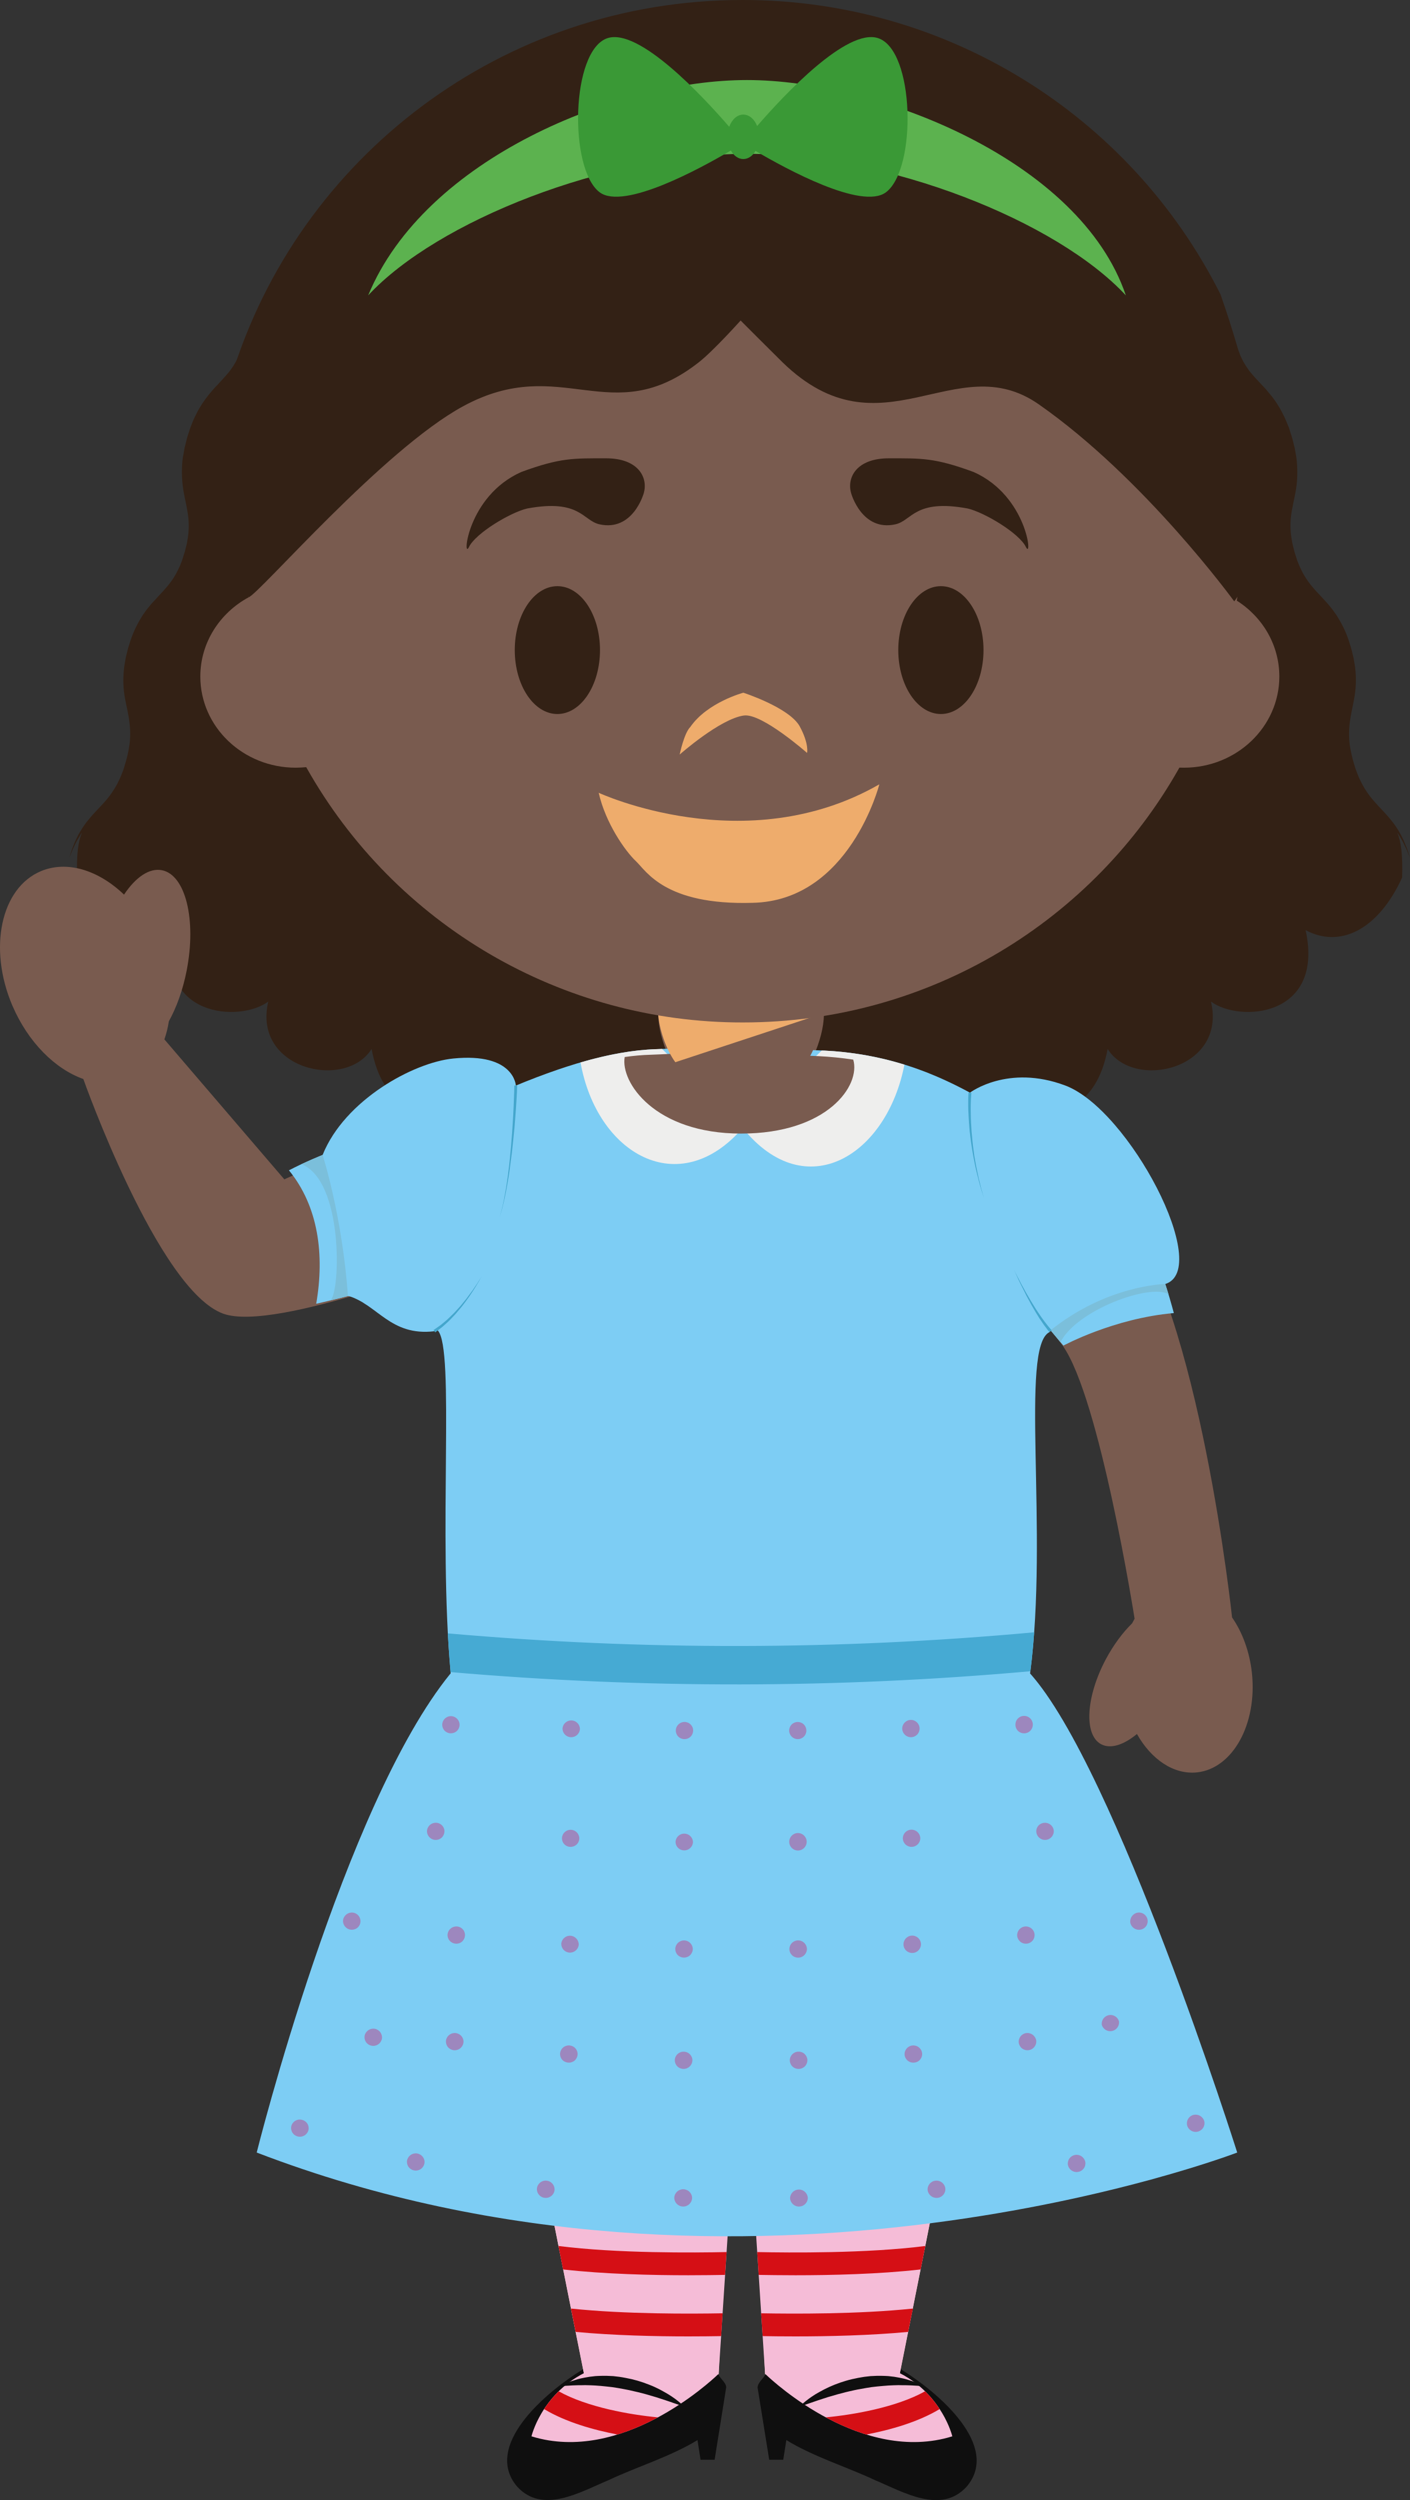 <svg version="1.1" xmlns="http://www.w3.org/2000/svg" xmlns:xlink="http://www.w3.org/1999/xlink" width="66.177" height="117.324" viewBox="0,0,66.177,117.324"><rect x="0" y="0" width="66.177" height="117.324" fill="#333333" stroke="none"/><g transform="translate(-207.101,-121.493)"><g data-paper-data="{&quot;isPaintingLayer&quot;:true}" fill-rule="evenodd" stroke="none" stroke-width="1" stroke-linecap="butt" stroke-linejoin="miter" stroke-miterlimit="10" stroke-dasharray="" stroke-dashoffset="0" style="mix-blend-mode: normal"><path d="M273.19,161.471c0.055,0.186 0.088,0.286 0.088,0.286l-0.11,-0.276c-0.021,-0.048 -0.036,-0.099 -0.065,-0.155l-0.084,-0.175c-0.033,-0.063 -0.064,-0.135 -0.104,-0.204c-0.038,-0.071 -0.084,-0.145 -0.13,-0.221c-0.025,-0.042 -0.05,-0.078 -0.077,-0.12c-0.007,-0.009 -0.019,-0.024 -0.026,-0.036c0.176,0.412 0.258,1.012 0.227,2.103c-1.13,2.469 -2.926,3.331 -4.53,2.469c0.893,4.097 -3.109,4.344 -4.442,3.352c0.748,3.187 -3.627,4.181 -4.85,2.223c-1.031,5.52 -7.148,1.983 -7.148,1.983l-9.832,1.291v0.076l-0.293,-0.036l-0.294,0.036v-0.076l-9.83,-1.291c0,0 -6.119,3.537 -7.149,-1.983c-1.221,1.957 -5.601,0.964 -4.848,-2.223c-1.335,0.992 -5.337,0.745 -4.444,-3.352c-1.601,0.862 -3.4,0 -4.529,-2.469c-0.032,-1.091 0.049,-1.691 0.228,-2.103c-0.012,0.012 -0.021,0.027 -0.029,0.037c-0.027,0.041 -0.054,0.077 -0.075,0.12c-0.05,0.075 -0.09,0.15 -0.134,0.22c-0.04,0.069 -0.069,0.141 -0.102,0.204c-0.026,0.063 -0.059,0.124 -0.084,0.175c-0.024,0.055 -0.044,0.107 -0.064,0.155c-0.074,0.179 -0.11,0.276 -0.11,0.276c0,0 0.03,-0.099 0.09,-0.286c0.019,-0.046 0.033,-0.099 0.053,-0.158c0.025,-0.053 0.045,-0.116 0.073,-0.181c0.027,-0.067 0.052,-0.139 0.09,-0.215c0.037,-0.071 0.073,-0.151 0.113,-0.235c0.022,-0.04 0.045,-0.083 0.07,-0.123c0.026,-0.04 0.05,-0.084 0.08,-0.128c0.048,-0.089 0.115,-0.177 0.178,-0.269l0.05,-0.068c0.019,-0.023 0.033,-0.046 0.056,-0.069c0.034,-0.043 0.07,-0.091 0.11,-0.137c0.081,-0.096 0.164,-0.19 0.25,-0.282c0.174,-0.188 0.366,-0.381 0.548,-0.596c0.179,-0.212 0.339,-0.455 0.489,-0.722c0.063,-0.137 0.138,-0.272 0.192,-0.418l0.088,-0.22c0.027,-0.078 0.05,-0.16 0.074,-0.24c0.103,-0.32 0.179,-0.649 0.225,-0.983c0.044,-0.342 0.044,-0.687 -0.004,-1.042c-0.039,-0.356 -0.134,-0.722 -0.209,-1.123c-0.077,-0.42 -0.096,-0.849 -0.056,-1.275c0.014,-0.216 0.06,-0.44 0.098,-0.656c0.027,-0.1 0.048,-0.197 0.075,-0.3l0.017,-0.072l0.01,-0.037l0.002,-0.012l0.005,-0.02l0.008,-0.021l0.05,-0.158c0.128,-0.43 0.313,-0.842 0.548,-1.225c0.056,-0.101 0.125,-0.194 0.19,-0.285c0.067,-0.101 0.142,-0.185 0.214,-0.275l0.054,-0.067l0.054,-0.06l0.115,-0.124c0.071,-0.081 0.143,-0.16 0.218,-0.238c0.288,-0.303 0.535,-0.585 0.723,-0.895c0.096,-0.153 0.172,-0.324 0.251,-0.484l0.096,-0.244l0.011,-0.032l0.01,-0.037l0.025,-0.074l0.046,-0.149l0.048,-0.144l0.028,-0.122c0.023,-0.088 0.043,-0.179 0.068,-0.268c0.026,-0.18 0.065,-0.357 0.075,-0.53c0.026,-0.349 0.005,-0.676 -0.06,-1.025c-0.06,-0.349 -0.163,-0.739 -0.215,-1.171c-0.049,-0.427 -0.047,-0.858 0.005,-1.284c0.024,-0.107 0.04,-0.212 0.06,-0.32c0.008,-0.052 0.017,-0.104 0.027,-0.156c0.012,-0.042 0.021,-0.086 0.033,-0.128c0.019,-0.085 0.042,-0.17 0.063,-0.255l0.006,-0.029l0.006,-0.017v-0.006l0.01,-0.034l0.02,-0.069c0.014,-0.043 0.031,-0.091 0.044,-0.135c0.028,-0.089 0.058,-0.181 0.088,-0.268c0.033,-0.09 0.069,-0.178 0.104,-0.265c0.069,-0.174 0.157,-0.343 0.24,-0.507c0.043,-0.084 0.097,-0.162 0.143,-0.24c0.048,-0.078 0.094,-0.158 0.15,-0.23c0.052,-0.073 0.101,-0.145 0.157,-0.214c0.05,-0.069 0.104,-0.135 0.161,-0.198c0.052,-0.068 0.102,-0.122 0.157,-0.183c0.048,-0.056 0.099,-0.11 0.152,-0.161l0.266,-0.29l0.115,-0.128c0.038,-0.042 0.075,-0.082 0.105,-0.12l0.093,-0.112c0.01,-0.021 0.026,-0.038 0.04,-0.055c0.011,-0.017 0.028,-0.038 0.038,-0.056c0.052,-0.072 0.103,-0.139 0.137,-0.207c0.024,-0.036 0.041,-0.067 0.06,-0.099c0.02,-0.032 0.037,-0.065 0.052,-0.099c0.03,-0.063 0.061,-0.128 0.09,-0.185c0.031,-0.059 0.046,-0.11 0.065,-0.16c0.02,-0.05 0.036,-0.093 0.056,-0.137c0.015,-0.049 0.03,-0.098 0.044,-0.148c0.064,-0.19 0.094,-0.29 0.094,-0.29l1.834,0.653c0,0 -0.036,0.099 -0.111,0.282c-0.019,0.044 -0.038,0.092 -0.067,0.152l-0.102,0.227c-0.042,0.078 -0.078,0.171 -0.13,0.255c-0.05,0.086 -0.1,0.177 -0.157,0.273c-0.064,0.099 -0.129,0.196 -0.196,0.293c-0.065,0.105 -0.151,0.2 -0.235,0.305c-0.02,0.025 -0.044,0.051 -0.067,0.078c-0.019,0.025 -0.045,0.047 -0.069,0.075l-0.138,0.15c-0.05,0.053 -0.1,0.097 -0.15,0.144c-0.048,0.05 -0.105,0.103 -0.15,0.147c-0.051,0.046 -0.113,0.091 -0.16,0.141c5.813,-2.345 22.162,-4.013 23.104,-4.112v-0.006l0.03,0.002l0.036,-0.002v0.006c1.007,0.099 17.311,1.767 23.127,4.112c-0.054,-0.05 -0.096,-0.095 -0.148,-0.141c-0.049,-0.044 -0.098,-0.097 -0.149,-0.147c-0.048,-0.047 -0.098,-0.091 -0.142,-0.145c-0.054,-0.049 -0.102,-0.098 -0.148,-0.15c-0.02,-0.026 -0.043,-0.051 -0.067,-0.074c-0.019,-0.027 -0.04,-0.053 -0.063,-0.078c-0.084,-0.105 -0.169,-0.2 -0.234,-0.305c-0.036,-0.049 -0.073,-0.103 -0.105,-0.149c-0.035,-0.049 -0.068,-0.094 -0.092,-0.144l-0.158,-0.273c-0.049,-0.084 -0.086,-0.177 -0.126,-0.255c-0.04,-0.082 -0.075,-0.157 -0.107,-0.227c-0.027,-0.061 -0.043,-0.108 -0.066,-0.152l-0.111,-0.282l1.835,-0.654c0,0 0.03,0.102 0.09,0.29c0.017,0.042 0.034,0.099 0.053,0.149c0.014,0.044 0.034,0.087 0.054,0.137c0.019,0.05 0.031,0.101 0.063,0.16c0.029,0.062 0.058,0.124 0.088,0.185c0.015,0.034 0.033,0.067 0.053,0.098c0.019,0.034 0.039,0.067 0.06,0.1c0.036,0.068 0.089,0.135 0.136,0.207c0.011,0.02 0.024,0.039 0.039,0.056c0.013,0.017 0.027,0.034 0.04,0.055c0.035,0.038 0.059,0.076 0.092,0.112c0.033,0.038 0.069,0.078 0.104,0.12l0.115,0.128c0.088,0.093 0.18,0.189 0.27,0.289l0.153,0.162c0.05,0.061 0.103,0.115 0.153,0.183c0.054,0.063 0.112,0.13 0.167,0.198l0.155,0.214c0.053,0.074 0.102,0.151 0.147,0.23c0.049,0.078 0.099,0.156 0.14,0.24c0.083,0.164 0.173,0.333 0.24,0.507c0.035,0.087 0.073,0.175 0.11,0.265l0.084,0.268c0.017,0.044 0.031,0.092 0.044,0.135l0.019,0.069l0.012,0.034l0.002,0.006l0.006,0.017l0.005,0.029c0.023,0.084 0.044,0.169 0.062,0.255l0.036,0.128c0.007,0.053 0.017,0.104 0.027,0.156c0.017,0.108 0.036,0.213 0.055,0.32c0.05,0.411 0.058,0.855 0.008,1.284c-0.054,0.431 -0.158,0.822 -0.218,1.171c-0.065,0.337 -0.084,0.682 -0.056,1.024c0.01,0.174 0.046,0.351 0.075,0.53c0.025,0.089 0.042,0.181 0.067,0.269l0.031,0.122l0.043,0.144l0.05,0.149l0.02,0.074l0.013,0.037l0.011,0.032c0.033,0.082 0.064,0.162 0.1,0.244c0.075,0.16 0.152,0.331 0.25,0.484c0.187,0.31 0.429,0.592 0.72,0.895l0.222,0.238l0.11,0.124l0.055,0.061l0.054,0.066c0.071,0.09 0.146,0.174 0.212,0.275c0.066,0.091 0.135,0.185 0.19,0.285c0.238,0.381 0.423,0.794 0.549,1.225l0.051,0.159l0.006,0.02l0.006,0.019v0.013l0.012,0.037l0.02,0.072c0.022,0.1 0.046,0.2 0.073,0.299c0.039,0.217 0.083,0.44 0.099,0.657c0.04,0.433 0.014,0.871 -0.06,1.275c-0.069,0.401 -0.163,0.767 -0.207,1.123c-0.045,0.346 -0.047,0.696 -0.006,1.042c0.05,0.333 0.125,0.662 0.225,0.983c0.026,0.08 0.05,0.162 0.08,0.24c0.026,0.076 0.057,0.149 0.084,0.219c0.054,0.147 0.13,0.282 0.197,0.419c0.136,0.258 0.3,0.5 0.489,0.722c0.183,0.216 0.368,0.408 0.543,0.596c0.086,0.092 0.169,0.186 0.25,0.282c0.037,0.046 0.08,0.094 0.11,0.137c0.02,0.022 0.038,0.045 0.055,0.069c0.02,0.023 0.032,0.046 0.052,0.068c0.063,0.092 0.129,0.179 0.182,0.269l0.074,0.128c0.028,0.04 0.047,0.083 0.07,0.123c0.044,0.085 0.079,0.165 0.117,0.235c0.034,0.076 0.059,0.148 0.086,0.215c0.025,0.065 0.054,0.128 0.075,0.181c0.021,0.059 0.036,0.112 0.054,0.158" data-paper-data="{&quot;origPos&quot;:null}" fill="#332115"/><path d="M241.183,233.501l0.005,0.002l-0.547,3.42h-0.66l-0.144,-0.923c-1.28,0.782 -2.819,1.24 -4.184,1.885c-1.338,0.558 -3.094,1.614 -4.29,0.286c-1.581,-1.888 1.277,-4.377 3.125,-5.51l6.3,0.182c0.051,0.221 0.375,0.435 0.395,0.657z" fill="#0f0f0f"/><path d="M249.355,232.66c1.845,1.134 4.705,3.627 3.125,5.514c-1.197,1.328 -2.954,0.276 -4.29,-0.284c-1.365,-0.643 -2.906,-1.106 -4.183,-1.891l-0.145,0.925h-0.659l-0.55,-3.42l0.01,-0.004c0.014,-0.223 0.338,-0.437 0.39,-0.657l6.302,-0.183" fill="#0f0f0f"/><path d="M254.662,206.206l-5.336,26.684h-6.316l-0.94,-19.347h-0.3l-0.941,19.347h-6.315l-5.334,-26.684h16.027z" fill="#fddfbb"/><path d="M242.476,224.635c2.014,0.972 8.502,0 8.502,0l-1.64,8.227c2.004,1.027 2.459,2.962 2.459,2.962c-4.22,1.306 -8.378,-2.543 -8.76,-2.909h-0.026z" fill="#f5bcd7"/><path d="M242.64,227.177c1.505,0.033 5.143,0.065 7.89,-0.286l-0.219,1.101c-1.941,0.221 -4.193,0.273 -5.878,0.273c-0.69,0 -1.282,-0.01 -1.725,-0.017l-0.067,-1.07zM242.824,230.05c1.487,0.028 4.571,0.045 7.124,-0.222l-0.224,1.095c-1.794,0.168 -3.772,0.212 -5.292,0.212c-0.594,0 -1.12,-0.006 -1.537,-0.014l-0.07,-1.07zM247.758,235.74c-0.657,-0.207 -1.292,-0.477 -1.896,-0.806c1.287,-0.122 3.312,-0.471 4.656,-1.223c0.284,0.274 0.508,0.56 0.684,0.834c-1.014,0.611 -2.313,0.977 -3.444,1.194" fill="#d50f15"/><path d="M240.829,232.915h-0.027c-0.381,0.366 -4.538,4.215 -8.757,2.909c0,0 0.453,-1.935 2.457,-2.962l-1.638,-8.227c0,0 6.486,0.972 8.504,0z" fill="#f5bcd7"/><path d="M241.203,227.178l-0.071,1.07c-0.442,0.007 -1.033,0.017 -1.725,0.017c-1.684,0 -3.937,-0.052 -5.878,-0.273l-0.219,-1.101c2.749,0.351 6.387,0.319 7.893,0.286zM241.016,230.051l-0.068,1.07c-0.42,0.008 -0.94,0.014 -1.54,0.014c-1.518,0 -3.498,-0.044 -5.292,-0.212l-0.217,-1.095c2.546,0.267 5.633,0.25 7.117,0.222zM236.084,235.739c-1.133,-0.217 -2.432,-0.583 -3.446,-1.194c0.178,-0.274 0.402,-0.56 0.686,-0.834c1.342,0.752 3.371,1.101 4.654,1.223c-0.575,0.31 -1.214,0.594 -1.894,0.806" fill="#d50f15"/><path d="M233.402,233.468l0.061,-0.032c0.04,-0.02 0.1,-0.052 0.178,-0.086c0.075,-0.036 0.173,-0.072 0.286,-0.116c0.059,-0.021 0.119,-0.04 0.18,-0.057c0.063,-0.021 0.132,-0.042 0.207,-0.06c0.07,-0.013 0.146,-0.034 0.222,-0.047c0.075,-0.013 0.16,-0.029 0.244,-0.042c0.084,-0.011 0.172,-0.017 0.259,-0.03c0.088,-0.008 0.18,-0.008 0.27,-0.012c0.188,-0.006 0.376,0 0.573,0.012c0.096,0.013 0.195,0.022 0.29,0.034c0.1,0.017 0.195,0.028 0.293,0.05c0.379,0.069 0.749,0.176 1.106,0.32c0.174,0.066 0.335,0.14 0.486,0.218c0.146,0.077 0.282,0.155 0.407,0.229c0.249,0.152 0.442,0.3 0.569,0.413c0.07,0.054 0.117,0.103 0.15,0.132l0.05,0.051l-0.25,-0.093c-0.08,-0.029 -0.176,-0.06 -0.284,-0.097c-0.11,-0.037 -0.231,-0.082 -0.368,-0.126c-0.301,-0.102 -0.604,-0.195 -0.91,-0.28c-0.086,-0.021 -0.17,-0.044 -0.257,-0.067c-0.088,-0.02 -0.174,-0.047 -0.266,-0.064c-0.086,-0.021 -0.173,-0.04 -0.263,-0.061c-0.089,-0.019 -0.178,-0.036 -0.268,-0.052c-0.18,-0.038 -0.364,-0.063 -0.539,-0.091l-0.27,-0.03l-0.259,-0.026l-0.255,-0.019c-0.082,-0.003 -0.163,-0.01 -0.243,-0.011c-0.079,-0.002 -0.157,-0.002 -0.232,-0.006c-0.073,0 -0.148,0.004 -0.218,0.004c-0.07,-0.004 -0.135,0.002 -0.198,0.002c-0.065,0.002 -0.13,0.006 -0.186,0.006c-0.113,0.01 -0.214,0.011 -0.297,0.017c-0.066,0.007 -0.133,0.012 -0.2,0.015l-0.068,0.002M250.438,233.468l-0.069,-0.002c-0.065,-0.002 -0.13,-0.007 -0.195,-0.015c-0.088,-0.006 -0.186,-0.008 -0.301,-0.017c-0.06,0 -0.117,-0.004 -0.184,-0.006c-0.063,0 -0.132,-0.006 -0.201,-0.002c-0.07,0 -0.144,-0.004 -0.219,-0.004c-0.073,0.004 -0.15,0.004 -0.23,0.006c-0.08,0.002 -0.16,0.008 -0.243,0.011c-0.083,0.006 -0.169,0.012 -0.253,0.02c-0.085,0.007 -0.173,0.017 -0.263,0.024l-0.264,0.03c-0.179,0.03 -0.36,0.054 -0.54,0.092c-0.091,0.015 -0.181,0.032 -0.271,0.052l-0.267,0.06c-0.088,0.018 -0.176,0.044 -0.258,0.065l-0.259,0.067c-0.307,0.084 -0.611,0.177 -0.912,0.28c-0.135,0.044 -0.257,0.09 -0.366,0.126c-0.11,0.038 -0.206,0.068 -0.282,0.097l-0.25,0.093c0,0 0.014,-0.019 0.047,-0.051c0.034,-0.029 0.08,-0.078 0.15,-0.132c0.128,-0.112 0.32,-0.26 0.566,-0.413c0.127,-0.074 0.263,-0.152 0.413,-0.229c0.157,-0.081 0.318,-0.154 0.483,-0.219c0.175,-0.07 0.353,-0.132 0.534,-0.184c0.188,-0.056 0.382,-0.1 0.571,-0.136c0.098,-0.02 0.196,-0.032 0.294,-0.05c0.094,-0.01 0.193,-0.02 0.291,-0.033c0.196,-0.012 0.383,-0.018 0.57,-0.012c0.093,0.004 0.187,0.004 0.271,0.012c0.087,0.013 0.175,0.019 0.261,0.03c0.083,0.013 0.163,0.029 0.242,0.042c0.078,0.013 0.151,0.034 0.226,0.048c0.073,0.017 0.14,0.038 0.203,0.059c0.065,0.019 0.125,0.036 0.182,0.057c0.111,0.044 0.209,0.08 0.284,0.116c0.078,0.034 0.138,0.067 0.18,0.086c0.038,0.022 0.06,0.032 0.06,0.032" fill="#0f0f0f"/><path d="M207.682,168.685c-1.146,-2.69 -0.544,-5.517 1.338,-6.31c1.232,-0.517 2.71,-0.043 3.902,1.1c0.541,-0.81 1.183,-1.261 1.777,-1.145c1.108,0.213 1.631,2.322 1.163,4.709c-0.177,0.91 -0.475,1.729 -0.837,2.383c-0.044,0.296 -0.115,0.582 -0.209,0.846l5.631,6.57c0,0 2.582,-1.262 8.738,-3.11l3.138,-1.118c1.361,-0.939 4.352,-1.373 6.158,-1.547c-0.303,-0.672 -0.485,-1.401 -0.485,-1.935h7.772c0,0.534 -0.188,1.276 -0.498,1.949c1.84,0.169 4.799,0.604 6.112,1.545c0.692,0.369 6.635,3.539 8.355,5.723c3.668,4.656 5.192,19.069 5.19,19.049c0.483,0.696 0.822,1.6 0.932,2.61c0.253,2.397 -0.9,4.484 -2.58,4.663c-1.098,0.113 -2.149,-0.615 -2.816,-1.802c-0.621,0.511 -1.232,0.715 -1.677,0.482c-0.824,-0.434 -0.724,-2.224 0.219,-3.996c0.362,-0.674 0.792,-1.251 1.232,-1.68c0.04,-0.074 0.079,-0.145 0.115,-0.217c0,0 -1.629,-10.36 -3.373,-12.81c-0.872,-1.227 -1.971,-2.19 -2.174,-2.737c1.363,10.261 -0.163,24.528 -0.163,24.528l-25.476,0.002v-0.002c0,0 -1.769,-15.71 -0.073,-26.01c-0.09,0.04 -9.051,3.604 -11.511,2.717c-3.063,-1.099 -6.57,-11.014 -6.57,-11.014c-1.317,-0.466 -2.588,-1.716 -3.33,-3.444" data-paper-data="{&quot;origPos&quot;:null}" fill="#795b4f"/><path d="M255.447,200.024c4.032,4.502 9.722,22.482 9.722,22.482c0,0 -23.008,8.844 -46.02,0c0,0 4.074,-16.329 9.104,-22.489c-0.601,-6.582 0.211,-15.237 -0.607,-16.09c0,0 -2.091,-2.188 -3.484,-1.808c-0.736,0.202 -1.476,0.388 -2.22,0.556c0.393,-2.283 0.111,-4.56 -1.28,-6.262c2.83,-1.471 6.796,-2.334 10.084,-3.739c2.82,-1.21 5.136,-1.882 7.15,-1.945c1.005,-0.033 4.023,-0.219 4.023,-0.219c0,0 2.904,0.265 3.876,0.285c4.508,0.231 7.281,2.177 10.116,3.977c4.027,2.555 5.29,4.618 6.283,8.34c-2.825,0.247 -5.183,1.527 -5.183,1.527l-0.64,-0.762l-0.015,0.13c-1.399,0.682 -0.033,9.366 -0.909,16.017" fill="#7dcdf4"/><path d="M228.67,202.449c-0.005,0.107 -0.052,0.208 -0.132,0.28c-0.08,0.072 -0.185,0.109 -0.292,0.104c-0.108,-0.003 -0.209,-0.05 -0.282,-0.129c-0.073,-0.079 -0.112,-0.184 -0.107,-0.291c0.011,-0.223 0.201,-0.395 0.424,-0.385c0.224,0.01 0.399,0.198 0.389,0.42M234.32,202.622c-0.008,0.224 -0.195,0.4 -0.419,0.394c-0.108,-0.002 -0.211,-0.047 -0.285,-0.125c-0.075,-0.078 -0.116,-0.182 -0.114,-0.29c0.02,-0.215 0.203,-0.378 0.419,-0.373c0.216,0.006 0.391,0.178 0.399,0.394M239.633,202.705c-0.001,0.108 -0.044,0.211 -0.122,0.287c-0.078,0.075 -0.182,0.116 -0.29,0.113c-0.107,0.001 -0.21,-0.041 -0.285,-0.117c-0.075,-0.076 -0.117,-0.179 -0.116,-0.286c0,-0.225 0.188,-0.404 0.406,-0.402c0.23,0 0.409,0.182 0.407,0.405M244.947,202.7c0.002,0.108 -0.04,0.211 -0.116,0.288c-0.076,0.076 -0.18,0.119 -0.287,0.117c-0.222,0.002 -0.403,-0.177 -0.405,-0.399c-0.002,-0.222 0.177,-0.403 0.399,-0.405c0.107,-0.002 0.211,0.039 0.288,0.115c0.077,0.075 0.12,0.178 0.121,0.285M250.262,202.601c0.002,0.108 -0.038,0.212 -0.113,0.29c-0.075,0.078 -0.177,0.123 -0.285,0.125c-0.223,0.005 -0.409,-0.171 -0.418,-0.394c-0.006,-0.225 0.173,-0.412 0.398,-0.418c0.225,-0.006 0.412,0.173 0.418,0.398M255.574,202.413c0.005,0.108 -0.034,0.212 -0.107,0.291c-0.073,0.079 -0.175,0.126 -0.282,0.13c-0.107,0.006 -0.213,-0.031 -0.293,-0.103c-0.08,-0.072 -0.128,-0.173 -0.132,-0.281c-0.01,-0.148 0.061,-0.289 0.185,-0.369c0.124,-0.08 0.282,-0.087 0.413,-0.018c0.131,0.069 0.214,0.204 0.217,0.352M227.96,207.463c-0.009,0.107 -0.06,0.207 -0.142,0.277c-0.082,0.07 -0.189,0.104 -0.296,0.095c-0.224,-0.016 -0.393,-0.209 -0.38,-0.433c0.021,-0.223 0.217,-0.388 0.44,-0.371c0.227,0.015 0.396,0.21 0.379,0.432M234.29,207.776c-0.005,0.108 -0.052,0.209 -0.132,0.281c-0.08,0.072 -0.185,0.11 -0.293,0.104c-0.108,-0.003 -0.21,-0.049 -0.283,-0.128c-0.073,-0.079 -0.111,-0.185 -0.106,-0.292c0.015,-0.221 0.203,-0.39 0.425,-0.38c0.221,0.009 0.394,0.194 0.39,0.415M239.625,207.93c-0.005,0.224 -0.19,0.401 -0.414,0.397c-0.108,-0 -0.212,-0.044 -0.288,-0.121c-0.076,-0.077 -0.118,-0.182 -0.116,-0.291c0.018,-0.215 0.2,-0.379 0.416,-0.375c0.216,0.004 0.391,0.174 0.402,0.39M244.962,207.915c0.004,0.226 -0.176,0.414 -0.402,0.418c-0.226,0.004 -0.414,-0.176 -0.418,-0.402c-0.004,-0.226 0.176,-0.414 0.402,-0.418c0.226,-0.004 0.414,0.176 0.418,0.402M250.294,207.742c0.007,0.224 -0.169,0.411 -0.393,0.419c-0.108,0.006 -0.213,-0.032 -0.293,-0.104c-0.08,-0.072 -0.128,-0.173 -0.134,-0.281c-0.007,-0.223 0.166,-0.41 0.389,-0.421c0.225,-0.01 0.417,0.162 0.431,0.387M256.559,207.402c0.014,0.224 -0.156,0.417 -0.38,0.432c-0.224,0.018 -0.42,-0.148 -0.44,-0.371c-0.009,-0.107 0.026,-0.213 0.097,-0.294c0.071,-0.081 0.171,-0.13 0.278,-0.136c0.225,-0.02 0.424,0.145 0.445,0.37M228.923,212.343c-0.011,0.107 -0.064,0.206 -0.148,0.274c-0.084,0.068 -0.192,0.099 -0.299,0.086c-0.108,-0.009 -0.208,-0.062 -0.277,-0.145c-0.069,-0.083 -0.102,-0.191 -0.091,-0.299c0.027,-0.224 0.229,-0.384 0.453,-0.36c0.107,0.01 0.206,0.063 0.274,0.146c0.068,0.083 0.1,0.191 0.088,0.298M234.263,212.763c-0.026,0.216 -0.217,0.375 -0.435,0.361c-0.218,-0.014 -0.386,-0.196 -0.384,-0.414c0.017,-0.224 0.21,-0.392 0.434,-0.377c0.224,0.016 0.394,0.206 0.385,0.43M239.616,212.963c-0.003,0.108 -0.05,0.211 -0.129,0.285c-0.079,0.074 -0.185,0.114 -0.293,0.111c-0.108,-0.002 -0.211,-0.046 -0.286,-0.123c-0.075,-0.077 -0.116,-0.182 -0.114,-0.289c0.009,-0.224 0.196,-0.4 0.42,-0.394c0.224,0.004 0.403,0.187 0.402,0.411M224.017,211.706c-0.015,0.107 -0.073,0.203 -0.161,0.267c-0.087,0.064 -0.197,0.09 -0.303,0.073c-0.223,-0.031 -0.379,-0.236 -0.349,-0.459c0.039,-0.219 0.243,-0.369 0.464,-0.34c0.107,0.014 0.204,0.071 0.27,0.157c0.065,0.086 0.094,0.195 0.079,0.302M244.973,212.945c0.003,0.226 -0.177,0.412 -0.403,0.416c-0.109,0.003 -0.214,-0.037 -0.293,-0.112c-0.079,-0.075 -0.125,-0.178 -0.127,-0.287c-0.001,-0.108 0.041,-0.212 0.117,-0.289c0.076,-0.077 0.179,-0.121 0.288,-0.122c0.223,-0.005 0.409,0.171 0.418,0.394M250.326,212.71c0.011,0.225 -0.162,0.418 -0.387,0.43c-0.224,0.015 -0.418,-0.153 -0.433,-0.377c-0.015,-0.226 0.157,-0.422 0.384,-0.436c0.226,-0.015 0.422,0.157 0.436,0.384M255.657,212.259c0.011,0.107 -0.02,0.214 -0.088,0.298c-0.068,0.083 -0.167,0.136 -0.274,0.146c-0.108,0.013 -0.216,-0.018 -0.301,-0.086c-0.085,-0.068 -0.14,-0.166 -0.152,-0.274c-0.021,-0.224 0.142,-0.422 0.366,-0.444c0.223,-0.024 0.424,0.137 0.449,0.36M260.961,211.588c0.017,0.107 -0.01,0.216 -0.075,0.303c-0.065,0.087 -0.162,0.143 -0.27,0.157c-0.223,0.034 -0.432,-0.119 -0.467,-0.342c-0.024,-0.222 0.131,-0.425 0.352,-0.459c0.22,-0.032 0.428,0.12 0.46,0.341M228.851,217.355c-0.033,0.223 -0.238,0.378 -0.461,0.348c-0.108,-0.013 -0.207,-0.069 -0.274,-0.155c-0.067,-0.086 -0.097,-0.195 -0.083,-0.304c0.036,-0.221 0.242,-0.374 0.464,-0.343c0.226,0.03 0.387,0.233 0.354,0.454M234.209,217.917c-0.009,0.108 -0.061,0.208 -0.144,0.277c-0.083,0.069 -0.191,0.102 -0.299,0.091c-0.108,-0.006 -0.21,-0.055 -0.281,-0.137c-0.071,-0.082 -0.106,-0.189 -0.097,-0.297c0.01,-0.108 0.062,-0.208 0.146,-0.277c0.083,-0.069 0.191,-0.103 0.299,-0.093c0.108,0.008 0.208,0.058 0.279,0.14c0.071,0.082 0.106,0.188 0.097,0.296M239.597,218.187c-0.008,0.226 -0.197,0.402 -0.423,0.394c-0.109,-0.001 -0.213,-0.046 -0.288,-0.124c-0.076,-0.078 -0.117,-0.184 -0.115,-0.293c0.011,-0.224 0.2,-0.398 0.424,-0.39c0.23,0.004 0.408,0.19 0.402,0.413M225.024,217.175c-0.047,0.22 -0.262,0.362 -0.483,0.318c-0.106,-0.019 -0.2,-0.08 -0.261,-0.169c-0.061,-0.089 -0.084,-0.199 -0.065,-0.305c0.049,-0.218 0.261,-0.36 0.481,-0.32c0.22,0.044 0.368,0.255 0.328,0.476M244.995,218.165c0.002,0.109 -0.039,0.214 -0.114,0.292c-0.075,0.078 -0.179,0.123 -0.288,0.125c-0.109,0.004 -0.214,-0.035 -0.294,-0.109c-0.08,-0.074 -0.126,-0.177 -0.13,-0.285c-0.004,-0.225 0.175,-0.411 0.4,-0.416c0.109,-0.005 0.215,0.034 0.295,0.108c0.08,0.074 0.127,0.176 0.131,0.285M250.38,217.851c0.009,0.108 -0.026,0.214 -0.096,0.296c-0.07,0.082 -0.171,0.132 -0.279,0.139c-0.108,0.011 -0.217,-0.022 -0.301,-0.091c-0.084,-0.069 -0.138,-0.169 -0.148,-0.277c-0.015,-0.224 0.154,-0.419 0.378,-0.436c0.225,-0.02 0.424,0.145 0.446,0.37M255.735,217.245c0.027,0.223 -0.131,0.427 -0.354,0.457c-0.108,0.016 -0.218,-0.012 -0.305,-0.077c-0.087,-0.065 -0.145,-0.162 -0.161,-0.27c-0.027,-0.223 0.131,-0.425 0.353,-0.455c0.223,-0.028 0.429,0.124 0.467,0.345M259.621,216.352c0.024,0.214 -0.121,0.411 -0.332,0.452c-0.212,0.041 -0.419,-0.087 -0.478,-0.294c-0.024,-0.214 0.121,-0.411 0.332,-0.452c0.212,-0.041 0.419,0.087 0.478,0.294M227.021,223.014c-0.019,0.107 -0.079,0.202 -0.168,0.265c-0.089,0.062 -0.199,0.087 -0.307,0.068c-0.107,-0.017 -0.203,-0.075 -0.267,-0.162c-0.064,-0.087 -0.091,-0.197 -0.074,-0.304c0.043,-0.22 0.252,-0.367 0.473,-0.332c0.228,0.04 0.381,0.246 0.343,0.465M233.129,224.27c-0.027,0.226 -0.231,0.388 -0.457,0.362c-0.224,-0.02 -0.39,-0.218 -0.371,-0.442c0.025,-0.225 0.227,-0.387 0.452,-0.364c0.225,0.021 0.393,0.218 0.376,0.444M239.584,224.647c-0.012,0.228 -0.205,0.403 -0.433,0.393c-0.226,-0.007 -0.406,-0.194 -0.404,-0.42c0.015,-0.227 0.208,-0.4 0.435,-0.392c0.226,0.01 0.408,0.196 0.402,0.42M221.578,221.453c-0.055,0.219 -0.276,0.352 -0.495,0.3c-0.106,-0.023 -0.199,-0.087 -0.257,-0.179c-0.058,-0.092 -0.077,-0.203 -0.053,-0.308c0.055,-0.217 0.274,-0.35 0.492,-0.297c0.106,0.022 0.199,0.085 0.258,0.176c0.059,0.091 0.079,0.202 0.055,0.308M245.014,224.62c0.003,0.109 -0.038,0.214 -0.113,0.293c-0.075,0.079 -0.178,0.124 -0.287,0.127c-0.227,0.009 -0.419,-0.166 -0.432,-0.393c0.006,-0.22 0.183,-0.398 0.403,-0.405c0.22,-0.007 0.408,0.158 0.429,0.378M251.47,224.189c0.02,0.225 -0.147,0.424 -0.372,0.444c-0.227,0.023 -0.43,-0.138 -0.46,-0.364c-0.018,-0.225 0.15,-0.423 0.375,-0.442c0.225,-0.024 0.428,0.137 0.457,0.362M258.038,222.947c0.018,0.108 -0.008,0.218 -0.072,0.306c-0.064,0.088 -0.161,0.147 -0.269,0.163c-0.224,0.037 -0.435,-0.112 -0.476,-0.335c-0.016,-0.107 0.012,-0.216 0.077,-0.303c0.065,-0.087 0.161,-0.144 0.268,-0.16c0.221,-0.035 0.429,0.111 0.472,0.33M263.623,221.04c0.024,0.106 0.004,0.216 -0.054,0.307c-0.058,0.091 -0.15,0.155 -0.256,0.179c-0.221,0.053 -0.443,-0.082 -0.497,-0.303c-0.048,-0.219 0.09,-0.436 0.309,-0.485c0.22,-0.049 0.441,0.084 0.498,0.303" fill="#9d87be"/><path d="M255.462,199.92c-9.052,0.811 -18.16,0.823 -27.214,0.04c-0.052,-0.591 -0.095,-1.2 -0.13,-1.817c9.159,0.807 18.368,0.79 27.52,-0.05c-0.042,0.617 -0.103,1.231 -0.176,1.827" fill="#46aad3"/><path d="M222.615,182.515c0.469,-0.445 0.605,-5.617 -1.365,-6.39c0.666,-0.312 1.378,-0.598 2.126,-0.868c1.943,0.653 1.815,2.655 1.815,3.798c0,1.392 -0.305,2.354 -0.699,3.023c-0.111,-0.002 -0.222,0.012 -0.33,0.041c-0.572,0.157 -1.097,0.29 -1.547,0.397M261.942,182.226c-0.862,-0.51 -4.297,0.736 -5.07,2.252l-0.5,-0.6l1.16,-2.596l3.651,-1.079c0.3,0.656 0.554,1.332 0.759,2.023" fill="#7bbfdb"/><path d="M252.625,172.769c-0.156,6.354 3.731,11.196 3.731,11.196c2.678,-2.179 5.434,-2.217 5.434,-2.217c2.228,-0.686 -1.687,-8.187 -4.692,-9.315c-2.699,-1.013 -4.473,0.336 -4.473,0.336M231.313,172.435c-0.253,4.903 -0.999,9.545 -3.74,11.48c-0.019,0.033 -0.086,0.05 -0.086,0.05c-2.072,0.244 -2.672,-1.268 -4.057,-1.663c-0.263,-3.735 -1.187,-6.611 -1.187,-6.611c1.026,-2.562 4.248,-4.339 6.132,-4.525c2.867,-0.287 2.938,1.27 2.938,1.27" fill="#7dcdf4"/><path d="M256.462,183.922c0,0 -0.039,-0.04 -0.096,-0.11c-0.037,-0.041 -0.072,-0.084 -0.106,-0.128c-0.044,-0.048 -0.08,-0.11 -0.132,-0.172c-0.046,-0.062 -0.1,-0.13 -0.15,-0.205c-0.051,-0.07 -0.105,-0.153 -0.16,-0.235c-0.06,-0.08 -0.11,-0.167 -0.165,-0.255c-0.054,-0.087 -0.11,-0.175 -0.165,-0.268c-0.056,-0.094 -0.105,-0.183 -0.16,-0.273c-0.052,-0.087 -0.101,-0.176 -0.149,-0.266c-0.09,-0.157 -0.176,-0.317 -0.256,-0.479c-0.075,-0.14 -0.135,-0.259 -0.177,-0.34l-0.065,-0.13c0,0 0.02,0.046 0.061,0.13c0.037,0.085 0.092,0.205 0.16,0.352c0.07,0.14 0.147,0.31 0.241,0.486c0.042,0.087 0.088,0.18 0.136,0.274c0.05,0.091 0.098,0.185 0.151,0.276c0.048,0.097 0.102,0.187 0.156,0.28c0.051,0.088 0.101,0.18 0.153,0.265c0.054,0.084 0.105,0.164 0.15,0.242c0.053,0.078 0.105,0.146 0.147,0.213c0.046,0.069 0.088,0.131 0.13,0.181l0.096,0.13c0.062,0.076 0.092,0.118 0.092,0.118zM227.528,184.018l0.119,-0.09c0.035,-0.028 0.08,-0.065 0.132,-0.103c0.027,-0.019 0.054,-0.038 0.083,-0.064c0.028,-0.025 0.06,-0.05 0.09,-0.079c0.06,-0.057 0.126,-0.116 0.195,-0.177c0.07,-0.064 0.134,-0.139 0.205,-0.211l0.108,-0.114c0.036,-0.037 0.067,-0.078 0.101,-0.118c0.071,-0.082 0.14,-0.166 0.211,-0.25c0.067,-0.084 0.13,-0.171 0.194,-0.255c0.063,-0.086 0.122,-0.174 0.18,-0.254c0.055,-0.085 0.113,-0.167 0.163,-0.245c0.046,-0.078 0.096,-0.155 0.138,-0.221l0.113,-0.189c0.036,-0.055 0.061,-0.105 0.086,-0.146c0.025,-0.043 0.05,-0.086 0.075,-0.128c0,0 -0.029,0.044 -0.079,0.126c-0.027,0.04 -0.06,0.085 -0.094,0.14c-0.032,0.058 -0.07,0.119 -0.12,0.187c-0.043,0.067 -0.096,0.137 -0.144,0.214c-0.052,0.078 -0.117,0.154 -0.175,0.234c-0.06,0.082 -0.116,0.166 -0.187,0.247c-0.068,0.082 -0.136,0.164 -0.202,0.248c-0.072,0.08 -0.147,0.16 -0.216,0.238c-0.037,0.038 -0.07,0.078 -0.108,0.114c-0.04,0.039 -0.07,0.073 -0.109,0.107c-0.075,0.07 -0.14,0.14 -0.209,0.2c-0.069,0.06 -0.138,0.113 -0.197,0.166l-0.088,0.072c-0.03,0.025 -0.06,0.04 -0.085,0.061c-0.053,0.038 -0.1,0.069 -0.138,0.097c-0.08,0.057 -0.122,0.084 -0.122,0.084zM231.376,172.438c0,0 -0.013,0.393 -0.053,0.978c-0.021,0.293 -0.044,0.634 -0.075,1c-0.02,0.182 -0.038,0.371 -0.057,0.562c-0.036,0.388 -0.082,0.775 -0.137,1.16c-0.02,0.192 -0.051,0.38 -0.078,0.56c-0.029,0.182 -0.061,0.356 -0.09,0.521c-0.029,0.166 -0.063,0.322 -0.094,0.467c-0.025,0.143 -0.063,0.272 -0.09,0.389c-0.01,0.055 -0.024,0.109 -0.04,0.162c-0.012,0.05 -0.03,0.095 -0.04,0.137c-0.05,0.162 -0.077,0.257 -0.077,0.257c0,0 0.025,-0.095 0.072,-0.261c0.011,-0.046 0.023,-0.092 0.037,-0.137c0.011,-0.048 0.023,-0.103 0.038,-0.16c0.023,-0.118 0.06,-0.248 0.08,-0.393c0.028,-0.144 0.058,-0.299 0.085,-0.466c0.021,-0.166 0.054,-0.34 0.077,-0.522c0.019,-0.183 0.05,-0.368 0.069,-0.56c0.019,-0.19 0.042,-0.385 0.057,-0.58c0.023,-0.194 0.037,-0.388 0.05,-0.578c0.02,-0.193 0.03,-0.385 0.042,-0.566c0.025,-0.366 0.044,-0.705 0.056,-0.998c0.027,-0.585 0.034,-0.977 0.034,-0.977zM252.694,172.776l-0.006,0.053c-0.002,0.038 -0.004,0.092 -0.011,0.16c-0.004,0.067 -0.01,0.15 -0.012,0.248c-0.004,0.095 -0.004,0.202 -0.004,0.32c0,0.118 0.004,0.246 0.006,0.38c0.006,0.134 0.01,0.277 0.021,0.424l0.012,0.223c0.005,0.076 0.015,0.154 0.023,0.23c0.01,0.156 0.028,0.31 0.046,0.465c0.019,0.156 0.046,0.314 0.063,0.468c0.025,0.153 0.055,0.303 0.08,0.448c0.027,0.147 0.062,0.286 0.087,0.42c0.024,0.132 0.055,0.254 0.086,0.369c0.029,0.114 0.052,0.22 0.078,0.314c0.03,0.093 0.05,0.173 0.067,0.238l0.062,0.208l-0.067,-0.206c-0.024,-0.08 -0.049,-0.159 -0.075,-0.238l-0.088,-0.31c-0.03,-0.115 -0.063,-0.239 -0.094,-0.37c-0.033,-0.134 -0.067,-0.27 -0.098,-0.415c-0.028,-0.15 -0.058,-0.3 -0.088,-0.45c-0.023,-0.152 -0.056,-0.307 -0.077,-0.463c-0.02,-0.158 -0.048,-0.314 -0.065,-0.47c-0.008,-0.076 -0.015,-0.155 -0.027,-0.229c-0.007,-0.076 -0.014,-0.151 -0.019,-0.227c-0.015,-0.148 -0.019,-0.289 -0.029,-0.426c-0.007,-0.135 -0.015,-0.263 -0.019,-0.383c-0.002,-0.118 -0.004,-0.227 -0.002,-0.324c-0.002,-0.095 0.002,-0.179 0.002,-0.25c0.004,-0.07 0.01,-0.123 0.01,-0.161c0.001,-0.019 0.003,-0.038 0.006,-0.057z" fill="#44a6cc"/><path d="M241.958,174.425c-2.976,3.447 -6.838,1.234 -7.611,-3.075c1.294,-0.375 2.465,-0.588 3.548,-0.623c0.08,-0.001 0.174,-0.005 0.28,-0.011z" fill="#eeeeed"/><path d="M249.549,171.454c-0.822,4.249 -4.621,6.649 -7.592,2.971l3.708,-3.632l0.13,0.001c1.274,0.061 2.536,0.283 3.755,0.66" fill="#eeeeed"/><path d="M241.884,174.689c-4.05,0 -5.673,-2.41 -5.463,-3.593c0.418,-0.059 0.821,-0.095 1.213,-0.106c1.007,-0.033 4.025,-0.219 4.025,-0.219c0,0 2.902,0.265 3.874,0.285c0.54,0.027 1.079,0.082 1.614,0.163c0.36,1.205 -1.202,3.47 -5.263,3.47" data-paper-data="{&quot;origPos&quot;:null}" fill="#795b4f"/><path d="M239.957,172.208c-1.093,0 -1.98,-2.293 -1.98,-3.393h7.793c0,1.099 -0.888,3.393 -1.98,3.393h-3.833" data-paper-data="{&quot;origPos&quot;:null}" fill="#795b4f"/><path d="M238.796,171.34c-0.456,-0.629 -0.761,-1.582 -0.805,-2.282c1.256,0.205 2.526,0.307 3.799,0.305c1.33,0 2.657,-0.11 3.968,-0.33l-0.01,0.014l-6.952,2.293" fill="#eeac6c"/><path d="M265.15,149.681c1.204,0.764 1.995,2.074 1.995,3.56c0,2.362 -2.007,4.278 -4.477,4.278c-0.075,0 -0.143,-0.002 -0.213,-0.004c-4.005,7.133 -11.675,11.959 -20.485,11.959c-8.498,0.014 -16.339,-4.569 -20.497,-11.98c-0.159,0.013 -0.326,0.025 -0.492,0.025c-2.475,0 -4.478,-1.916 -4.478,-4.278c0,-1.595 0.915,-2.983 2.266,-3.718c-0.157,-1.094 -0.244,-2.212 -0.244,-3.345c0,-12.869 10.5,-23.297 23.445,-23.297c12.947,0 23.443,10.428 23.443,23.297c0,1.188 -0.086,2.36 -0.263,3.502" data-paper-data="{&quot;origPos&quot;:null}" fill="#795b4f"/><path d="M217.698,143.372c0.019,-1.211 0.105,-2.69 0.28,-4.259c3.133,-10.2 12.68,-17.62 23.966,-17.62c9.49,-0.015 18.175,5.331 22.438,13.81c1.135,3.218 1.83,6.385 1.89,7.81c0.2,4.958 -1.244,6.6 -1.244,6.6c0,0 -4.203,-5.779 -9.179,-9.25c-3.906,-2.727 -7.381,2.543 -12.023,-1.97c-0.412,-0.403 -1.965,-1.959 -1.965,-1.959c0,0 -1.274,1.423 -1.96,1.958c-4.125,3.24 -6.431,-0.44 -11.048,2.057c-3.776,2.042 -9.585,8.816 -10.084,8.974c-0.3,-1.01 -1.102,-3.936 -1.071,-6.15" data-paper-data="{&quot;origPos&quot;:null}" fill="#332115"/><path d="M242.16,125.249c6.04,0 15.626,3.731 17.781,10.105c-3.228,-3.478 -11.134,-6.642 -17.78,-6.642c-6.616,0 -14.555,3.164 -17.78,6.642c2.671,-6.455 11.751,-10.105 17.781,-10.105" fill="#5cb24f"/><path d="M248.306,123.281c1.736,0.55 1.833,6.146 0.376,7.236c-1.131,0.844 -4.69,-1.099 -6.124,-1.943c-0.131,0.236 -0.339,0.383 -0.571,0.383c-0.236,0 -0.448,-0.156 -0.583,-0.402c-1.406,0.829 -5.021,2.812 -6.158,1.962c-1.454,-1.089 -1.357,-6.686 0.376,-7.236c1.47,-0.468 4.41,2.667 5.704,4.162c0.124,-0.339 0.371,-0.573 0.661,-0.573c0.279,0 0.521,0.215 0.649,0.537c1.312,-1.515 4.214,-4.591 5.67,-4.126" fill="#3a9936"/><path d="M237.311,144.65c0,0 -0.503,1.803 -2.082,1.446c-0.772,-0.174 -0.908,-1.201 -3.386,-0.74c-0.779,0.18 -2.417,1.156 -2.732,1.808c-0.316,0.652 -0.088,-2.392 2.457,-3.522c1.835,-0.675 2.457,-0.642 3.977,-0.642c1.52,0 1.987,0.907 1.766,1.65M247.052,144.65c0,0 0.503,1.803 2.082,1.446c0.772,-0.174 0.908,-1.201 3.386,-0.74c0.779,0.18 2.417,1.156 2.732,1.808c0.316,0.652 0.087,-2.392 -2.457,-3.522c-1.835,-0.675 -2.457,-0.642 -3.977,-0.642c-1.52,0 -1.987,0.907 -1.766,1.65" data-paper-data="{&quot;origPos&quot;:null}" fill="#332115"/><path d="M235.261,152c0,1.657 -0.895,3 -2,3c-1.105,0 -2,-1.343 -2,-3c0,-1.657 0.895,-3 2,-3c1.105,0 2,1.343 2,3M253.261,152c0,1.657 -0.895,3 -2,3c-1.105,0 -2,-1.343 -2,-3c0,-1.657 0.895,-3 2,-3c1.105,0 2,1.343 2,3" data-paper-data="{&quot;origPos&quot;:null}" fill="#332115"/><path d="M242.02,155.069c-1.125,0.153 -3.02,1.834 -3.02,1.834c0,0 0.207,-1.009 0.503,-1.299c0.8,-1.156 2.487,-1.604 2.487,-1.604c0,0 2.173,0.703 2.65,1.588c0.443,0.824 0.34,1.238 0.34,1.238c0,0 -2.121,-1.871 -2.96,-1.756z" fill="#eeac6c"/><path d="M235.2,158.696c0,0 6.897,3.208 13.172,-0.397c0,0 -1.39,5.47 -5.95,5.561c-4.115,0.122 -4.984,-1.492 -5.477,-1.956c-0.492,-0.463 -1.42,-1.772 -1.745,-3.208" fill="#eeac6c"/></g></g></svg>